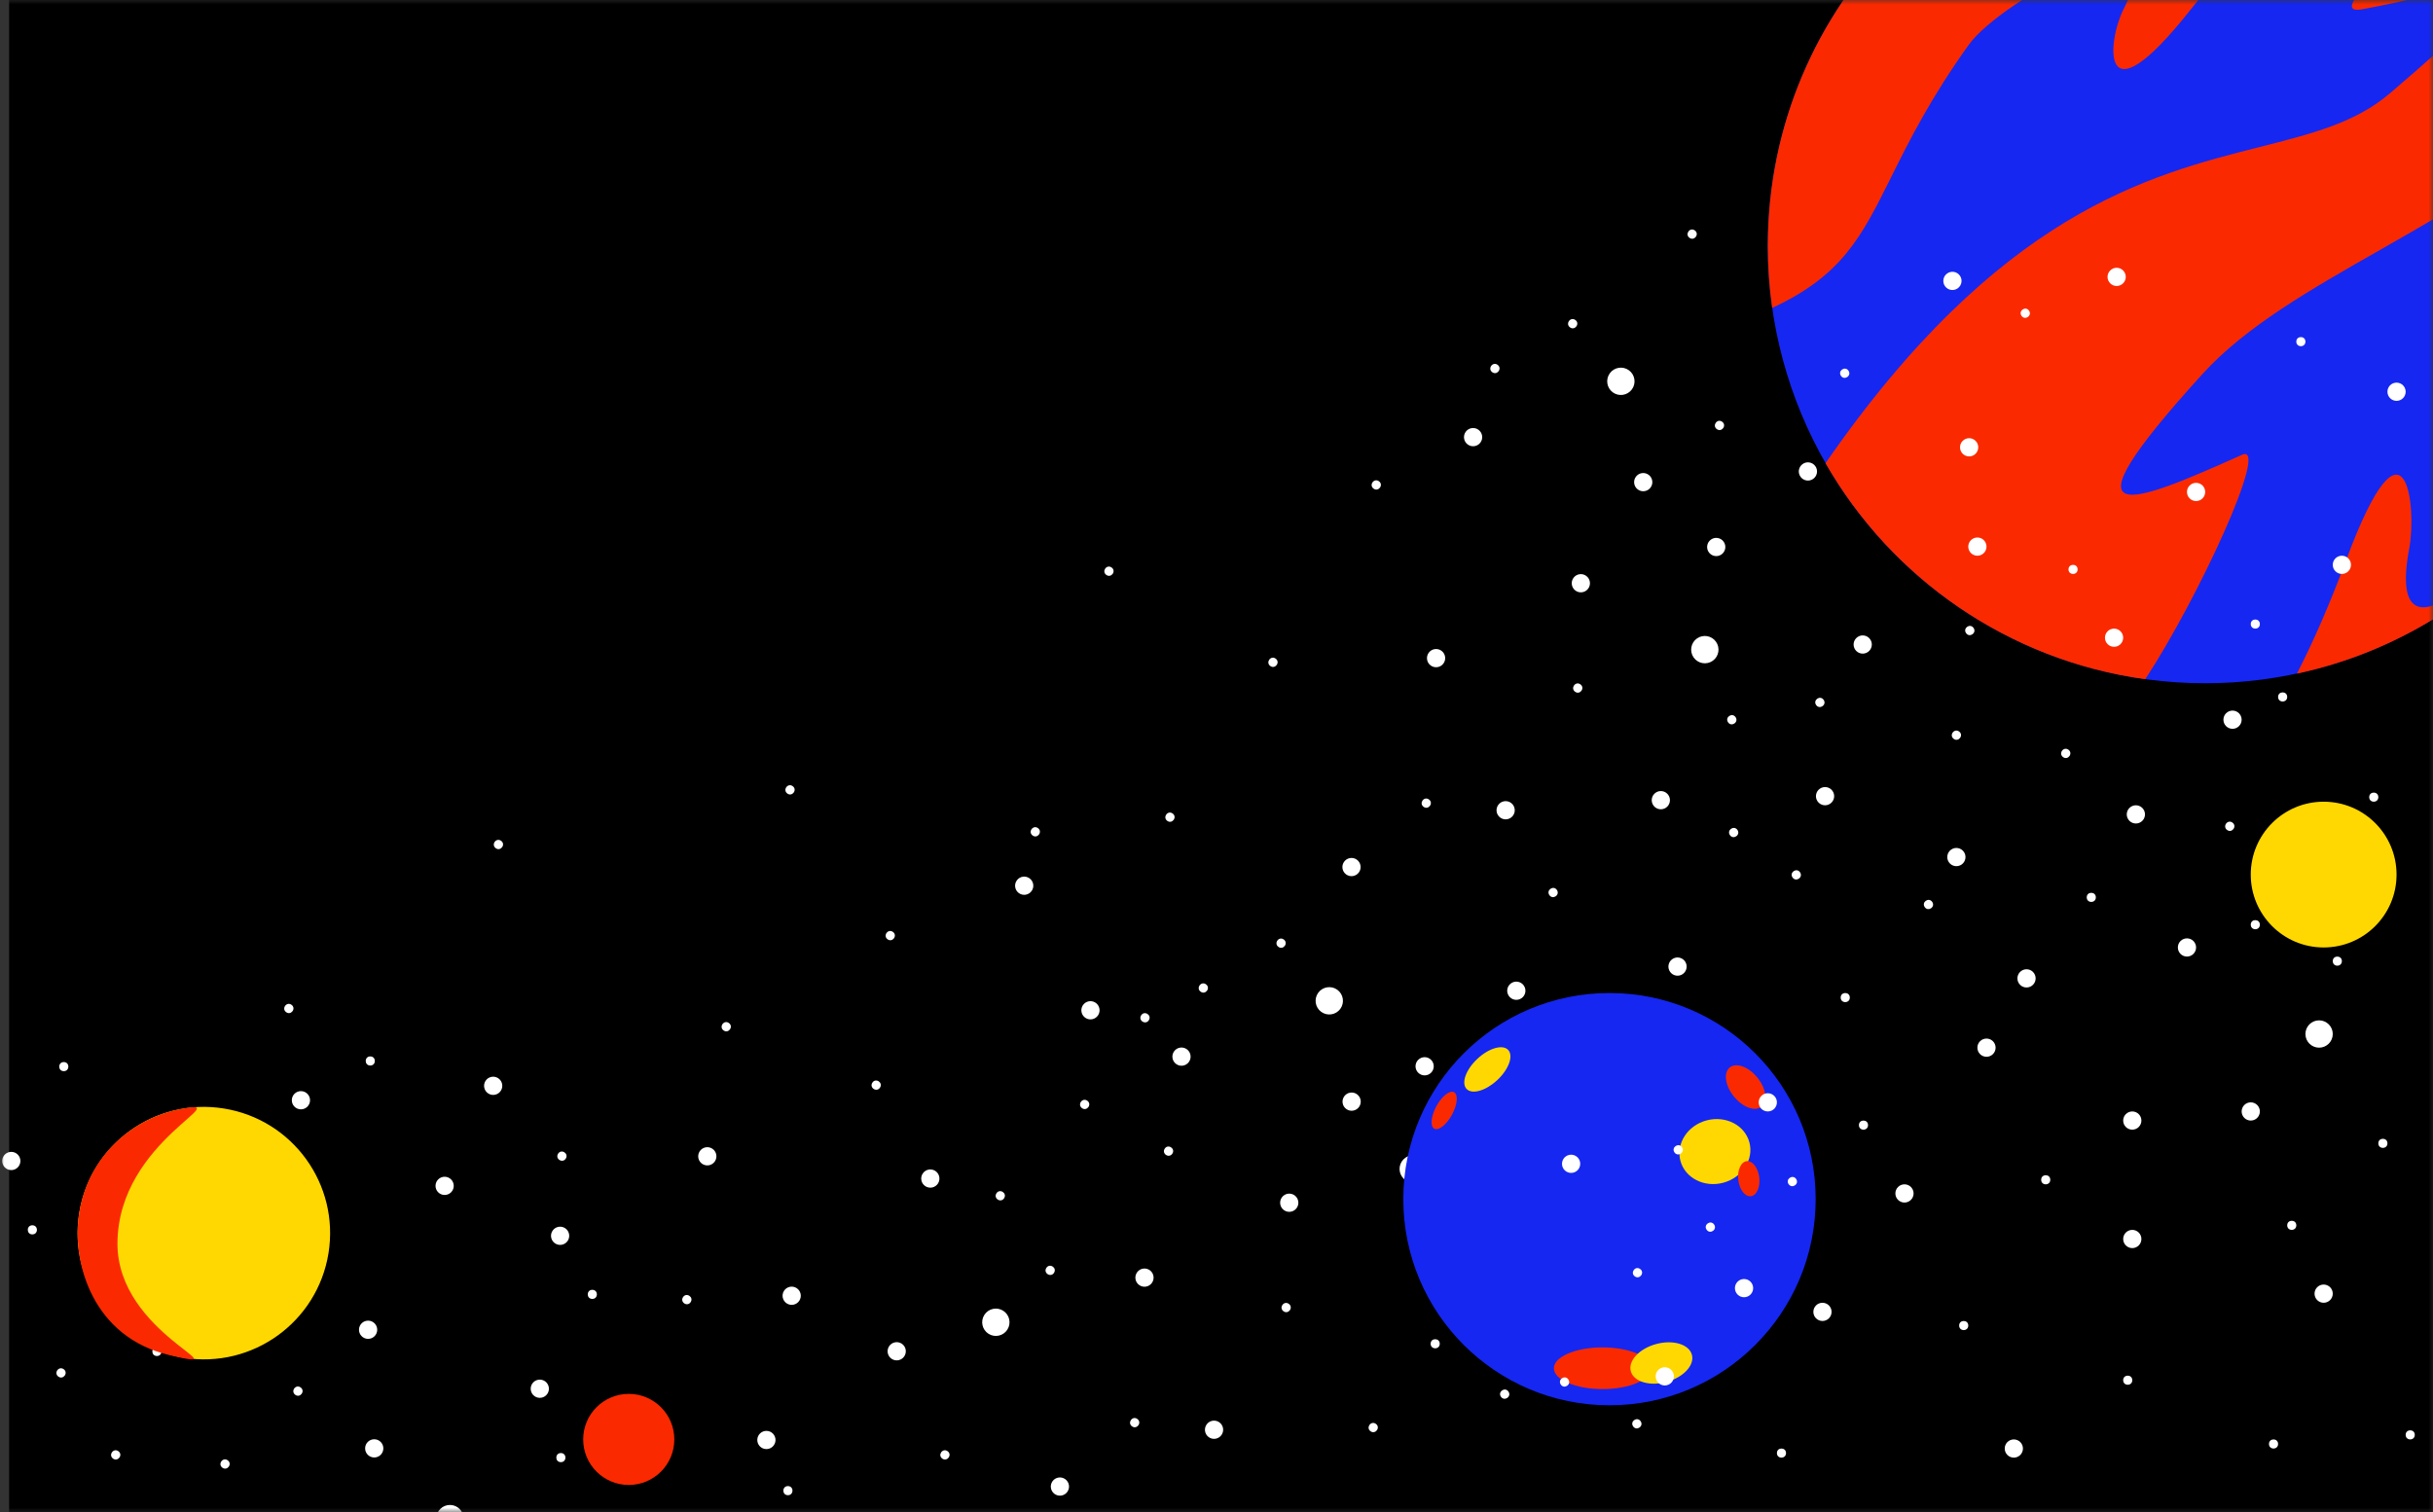 <svg width="267" height="166" viewBox="0 0 267 166" fill="none" xmlns="http://www.w3.org/2000/svg">
<rect x="0" y="0" width="267" height="166" fill="#333333" stroke="none"/>
<mask id="mask0" mask-type="alpha" maskUnits="userSpaceOnUse" x="0" y="0" width="267" height="166">
<rect width="267" height="166" fill="#C4C4C4"/>
</mask>
<g mask="url(#mask0)">
<rect x="2" y="1" width="264" height="164" fill="black" stroke="black" stroke-width="2"/>
<circle cx="242" cy="27" r="48" fill="#1627F1"/>
<path fill-rule="evenodd" clip-rule="evenodd" d="M235.422 74.553C241.095 65.933 249.202 48.509 246.044 49.921C233.908 55.351 225.55 58.82 241.73 41.023C246.455 35.825 253.645 31.73 261.028 27.525C270.716 22.007 280.736 16.301 285.948 7.668C282.81 0.544 277.991 -5.672 271.992 -10.478C271.665 -9.879 270.936 -9.283 269.695 -8.707C263.841 -5.993 254.941 1.805 259.22 1.019C261.644 0.574 263.907 0.064 265.881 -0.381C274.948 -2.426 277.909 -3.093 262.224 10.281C258.477 13.476 253.684 14.691 248.003 16.13C235.732 19.24 219.315 23.4 200.332 50.844C207.573 63.471 220.388 72.493 235.422 74.553ZM252.066 73.943C273.743 69.317 290 50.057 290 27C290 23.738 289.675 20.552 289.055 17.473C286.072 21.855 285.218 26.618 284.072 33.012C283.14 38.211 282.014 44.489 279.394 52.516C277.248 59.092 261.455 75.792 264.392 60.212C265.239 55.718 264.038 43.797 257.461 61.496C255.71 66.209 253.893 70.389 252.066 73.943ZM207.538 19.444C204.3 25.957 202.174 30.233 194.478 33.802C194.163 31.58 194 29.309 194 27C194 0.49 215.49 -21 242 -21C249.156 -21 255.945 -19.434 262.046 -16.627C256.621 -15.95 248.677 -9.442 240.428 1.019C230.262 13.912 231.302 4.412 233.035 1.019C239.043 -10.743 219.561 0.032 216.091 4.864C211.854 10.764 209.493 15.512 207.538 19.444Z" fill="#FB2900"/>
<circle cx="254.5" cy="113.5" r="1.5" fill="white"/>
<circle cx="187.09" cy="71.308" r="1.5" transform="rotate(144.912 187.09 71.308)" fill="white"/>
<circle cx="155.09" cy="128.308" r="1.5" transform="rotate(144.912 155.09 128.308)" fill="white"/>
<circle cx="177.876" cy="41.856" r="1.5" transform="rotate(-53.929 177.876 41.856)" fill="white"/>
<circle cx="145.876" cy="109.856" r="1.5" transform="rotate(-53.929 145.876 109.856)" fill="white"/>
<circle cx="109.286" cy="145.14" r="1.5" transform="rotate(32.263 109.286 145.14)" fill="white"/>
<circle cx="49.377" cy="166.694" r="1.5" transform="rotate(91.436 49.377 166.694)" fill="white"/>
<circle cx="247.5" cy="101.5" r="0.5" fill="white"/>
<circle cx="199.716" cy="77.103" r="0.5" transform="rotate(144.912 199.716 77.103)" fill="white"/>
<circle cx="167.716" cy="134.103" r="0.5" transform="rotate(144.912 167.716 134.103)" fill="white"/>
<circle cx="164.054" cy="40.45" r="0.5" transform="rotate(-53.929 164.054 40.45)" fill="white"/>
<circle cx="132.054" cy="108.45" r="0.5" transform="rotate(-53.929 132.054 108.45)" fill="white"/>
<circle cx="109.772" cy="131.255" r="0.5" transform="rotate(32.263 109.772 131.255)" fill="white"/>
<circle cx="61.551" cy="159.996" r="0.5" transform="rotate(91.436 61.551 159.996)" fill="white"/>
<circle cx="3.551" cy="134.996" r="0.5" transform="rotate(91.436 3.551 134.996)" fill="white"/>
<circle cx="256.5" cy="105.5" r="0.5" fill="white"/>
<circle cx="190.052" cy="79.003" r="0.5" transform="rotate(144.912 190.052 79.003)" fill="white"/>
<circle cx="158.052" cy="136.003" r="0.5" transform="rotate(144.912 158.052 136.003)" fill="white"/>
<circle cx="172.588" cy="35.53" r="0.5" transform="rotate(-53.929 172.588 35.53)" fill="white"/>
<circle cx="140.588" cy="103.53" r="0.5" transform="rotate(-53.929 140.588 103.53)" fill="white"/>
<circle cx="115.247" cy="139.443" r="0.5" transform="rotate(32.263 115.247 139.443)" fill="white"/>
<circle cx="247.5" cy="68.5" r="0.5" fill="white"/>
<circle cx="224.5" cy="129.5" r="0.5" fill="white"/>
<circle cx="215.5" cy="145.5" r="0.5" fill="white"/>
<circle cx="202.5" cy="109.5" r="0.5" fill="white"/>
<circle cx="170.5" cy="118.5" r="0.5" fill="white"/>
<circle cx="185.5" cy="117.5" r="0.5" fill="white"/>
<circle cx="195.5" cy="159.5" r="0.5" fill="white"/>
<circle cx="157.5" cy="147.5" r="0.5" fill="white"/>
<circle cx="249.5" cy="158.5" r="0.5" fill="white"/>
<circle cx="233.5" cy="151.5" r="0.5" fill="white"/>
<circle cx="251.5" cy="134.5" r="0.5" fill="white"/>
<circle cx="261.5" cy="125.5" r="0.5" fill="white"/>
<circle cx="264.5" cy="157.5" r="0.5" fill="white"/>
<circle cx="202.441" cy="40.97" r="0.5" transform="rotate(144.912 202.441 40.97)" fill="white"/>
<circle cx="170.441" cy="97.97" r="0.5" transform="rotate(144.912 170.441 97.97)" fill="white"/>
<circle cx="173.144" cy="75.526" r="0.5" transform="rotate(-53.929 173.144 75.526)" fill="white"/>
<circle cx="141.144" cy="143.526" r="0.5" transform="rotate(-53.929 141.144 143.526)" fill="white"/>
<circle cx="75.376" cy="142.655" r="0.5" transform="rotate(32.263 75.376 142.655)" fill="white"/>
<circle cx="176.627" cy="131.627" r="22.627" fill="#1627F1"/>
<ellipse cx="175.864" cy="150.187" rx="5.339" ry="2.288" fill="#FB2900"/>
<ellipse cx="158.486" cy="121.89" rx="2.276" ry="0.976" transform="rotate(-61.501 158.486 121.89)" fill="#FB2900"/>
<ellipse cx="182.319" cy="149.612" rx="3.472" ry="2.158" transform="rotate(-15.04 182.319 149.612)" fill="#FFD801"/>
<ellipse cx="188.195" cy="126.404" rx="3.918" ry="3.542" transform="rotate(-15.04 188.195 126.404)" fill="#FFD801"/>
<ellipse cx="163.224" cy="117.388" rx="3.129" ry="1.598" transform="rotate(-43.054 163.224 117.388)" fill="#FFD801"/>
<path fill-rule="evenodd" clip-rule="evenodd" d="M191.928 121.592C193.11 122.005 193.907 121.324 193.71 120.07C193.512 118.817 192.394 117.466 191.212 117.053C190.03 116.64 189.233 117.321 189.43 118.575C189.628 119.828 190.746 121.179 191.928 121.592Z" fill="#FB2900"/>
<path fill-rule="evenodd" clip-rule="evenodd" d="M191.273 130.857C191.817 131.544 192.544 131.441 192.897 130.626C193.25 129.811 193.096 128.593 192.552 127.906C192.009 127.219 191.282 127.322 190.929 128.137C190.575 128.952 190.73 130.17 191.273 130.857Z" fill="#FB2900"/>
<circle cx="34.136" cy="136.302" r="0.5" transform="rotate(91.436 34.136 136.302)" fill="white"/>
<circle cx="227.5" cy="62.5" r="0.5" fill="white"/>
<circle cx="204.5" cy="123.5" r="0.5" fill="white"/>
<circle cx="222.255" cy="34.383" r="0.5" transform="rotate(144.912 222.255 34.383)" fill="white"/>
<circle cx="190.255" cy="91.383" r="0.5" transform="rotate(144.912 190.255 91.383)" fill="white"/>
<circle cx="156.519" cy="88.159" r="0.5" transform="rotate(-53.929 156.519 88.159)" fill="white"/>
<circle cx="124.519" cy="156.159" r="0.5" transform="rotate(-53.929 124.519 156.159)" fill="white"/>
<circle cx="61.667" cy="126.906" r="0.5" transform="rotate(32.263 61.667 126.906)" fill="white"/>
<circle cx="40.635" cy="116.459" r="0.5" transform="rotate(91.436 40.635 116.459)" fill="white"/>
<circle cx="250.5" cy="76.5" r="0.5" fill="white"/>
<circle cx="211.632" cy="99.284" r="0.5" transform="rotate(144.912 211.632 99.284)" fill="white"/>
<circle cx="179.632" cy="156.285" r="0.5" transform="rotate(144.912 179.632 156.285)" fill="white"/>
<circle cx="113.614" cy="91.304" r="0.5" transform="rotate(-53.929 113.614 91.304)" fill="white"/>
<circle cx="125.653" cy="111.717" r="0.5" transform="rotate(32.263 125.653 111.717)" fill="white"/>
<circle cx="86.467" cy="163.623" r="0.5" transform="rotate(91.436 86.467 163.623)" fill="white"/>
<circle cx="28.467" cy="138.623" r="0.5" transform="rotate(91.436 28.467 138.623)" fill="white"/>
<circle cx="252.5" cy="37.5" r="0.5" fill="white"/>
<circle cx="229.5" cy="98.5" r="0.5" fill="white"/>
<circle cx="216.169" cy="69.211" r="0.5" transform="rotate(144.912 216.169 69.211)" fill="white"/>
<circle cx="184.17" cy="126.211" r="0.5" transform="rotate(144.912 184.17 126.211)" fill="white"/>
<circle cx="187.697" cy="134.697" r="0.5" transform="rotate(144.912 187.697 134.697)" fill="white"/>
<circle cx="196.697" cy="129.697" r="0.5" transform="rotate(144.912 196.697 129.697)" fill="white"/>
<circle cx="171.697" cy="151.697" r="0.5" transform="rotate(144.912 171.697 151.697)" fill="white"/>
<circle cx="151.032" cy="53.231" r="0.5" transform="rotate(-53.929 151.032 53.231)" fill="white"/>
<circle cx="119.032" cy="121.231" r="0.5" transform="rotate(-53.929 119.032 121.231)" fill="white"/>
<circle cx="96.153" cy="119.111" r="0.5" transform="rotate(32.263 96.153 119.111)" fill="white"/>
<circle cx="65.001" cy="142.079" r="0.5" transform="rotate(91.436 65.001 142.079)" fill="white"/>
<circle cx="7.001" cy="117.079" r="0.5" transform="rotate(91.436 7.001 117.079)" fill="white"/>
<circle cx="260.5" cy="87.5" r="0.5" fill="white"/>
<circle cx="197.126" cy="96.032" r="0.5" transform="rotate(144.912 197.126 96.032)" fill="white"/>
<circle cx="165.126" cy="153.032" r="0.5" transform="rotate(144.912 165.126 153.032)" fill="white"/>
<circle cx="185.698" cy="25.699" r="0.5" transform="rotate(-53.929 185.698 25.699)" fill="white"/>
<circle cx="188.698" cy="46.699" r="0.5" transform="rotate(-53.929 188.698 46.699)" fill="white"/>
<circle cx="226.698" cy="82.699" r="0.5" transform="rotate(-53.929 226.698 82.699)" fill="white"/>
<circle cx="244.698" cy="90.699" r="0.5" transform="rotate(-53.929 244.698 90.699)" fill="white"/>
<circle cx="214.698" cy="80.699" r="0.5" transform="rotate(-53.929 214.698 80.699)" fill="white"/>
<circle cx="128.393" cy="89.699" r="0.5" transform="rotate(-53.929 128.393 89.699)" fill="white"/>
<circle cx="121.698" cy="62.699" r="0.5" transform="rotate(-53.929 121.698 62.699)" fill="white"/>
<circle cx="139.698" cy="72.699" r="0.5" transform="rotate(-53.929 139.698 72.699)" fill="white"/>
<circle cx="97.698" cy="102.699" r="0.5" transform="rotate(-53.929 97.698 102.699)" fill="white"/>
<circle cx="54.698" cy="92.699" r="0.5" transform="rotate(-53.929 54.698 92.699)" fill="white"/>
<circle cx="31.698" cy="110.699" r="0.5" transform="rotate(-53.929 31.698 110.699)" fill="white"/>
<circle cx="6.698" cy="150.699" r="0.5" transform="rotate(-53.929 6.698 150.699)" fill="white"/>
<circle cx="24.698" cy="160.699" r="0.5" transform="rotate(-53.929 24.698 160.699)" fill="white"/>
<circle cx="18.698" cy="139.699" r="0.5" transform="rotate(-53.929 18.698 139.699)" fill="white"/>
<circle cx="32.698" cy="152.699" r="0.5" transform="rotate(-53.929 32.698 152.699)" fill="white"/>
<circle cx="12.698" cy="159.699" r="0.5" transform="rotate(-53.929 12.698 159.699)" fill="white"/>
<circle cx="11.698" cy="127.699" r="0.5" transform="rotate(-53.929 11.698 127.699)" fill="white"/>
<circle cx="79.698" cy="112.699" r="0.5" transform="rotate(-53.929 79.698 112.699)" fill="white"/>
<circle cx="86.698" cy="86.699" r="0.5" transform="rotate(-53.929 86.698 86.699)" fill="white"/>
<circle cx="103.698" cy="159.699" r="0.5" transform="rotate(-53.929 103.698 159.699)" fill="white"/>
<circle cx="150.698" cy="156.699" r="0.5" transform="rotate(-53.929 150.698 156.699)" fill="white"/>
<circle cx="179.698" cy="139.699" r="0.5" transform="rotate(-53.929 179.698 139.699)" fill="white"/>
<circle cx="128.237" cy="126.357" r="0.5" transform="rotate(32.263 128.237 126.357)" fill="white"/>
<circle cx="17.22" cy="148.344" r="0.5" transform="rotate(91.436 17.22 148.344)" fill="white"/>
<circle cx="257" cy="62" r="1" fill="white"/>
<circle cx="234" cy="123" r="1" fill="white"/>
<circle cx="198.403" cy="51.75" r="1" transform="rotate(144.912 198.403 51.75)" fill="white"/>
<circle cx="166.403" cy="108.75" r="1" transform="rotate(144.912 166.403 108.75)" fill="white"/>
<circle cx="173.484" cy="64.02" r="1" transform="rotate(-53.929 173.484 64.02)" fill="white"/>
<circle cx="141.484" cy="132.02" r="1" transform="rotate(-53.929 141.484 132.02)" fill="white"/>
<circle cx="86.88" cy="142.23" r="1" transform="rotate(32.263 86.88 142.23)" fill="white"/>
<circle cx="40.396" cy="145.963" r="1" transform="rotate(91.436 40.396 145.963)" fill="white"/>
<circle cx="263" cy="43" r="1" fill="white"/>
<circle cx="240" cy="104" r="1" fill="white"/>
<circle cx="204.416" cy="70.747" r="1" transform="rotate(144.912 204.416 70.747)" fill="white"/>
<circle cx="172.416" cy="127.747" r="1" transform="rotate(144.912 172.416 127.747)" fill="white"/>
<circle cx="191.393" cy="141.393" r="1" transform="rotate(144.912 191.393 141.393)" fill="white"/>
<circle cx="161.659" cy="47.983" r="1" transform="rotate(-53.929 161.659 47.983)" fill="white"/>
<circle cx="129.659" cy="115.983" r="1" transform="rotate(-53.929 129.659 115.983)" fill="white"/>
<circle cx="102.095" cy="129.366" r="1" transform="rotate(32.263 102.095 129.366)" fill="white"/>
<circle cx="59.239" cy="152.437" r="1" transform="rotate(91.436 59.239 152.437)" fill="white"/>
<circle cx="1.239" cy="127.437" r="1" transform="rotate(91.436 1.239 127.437)" fill="white"/>
<circle cx="247" cy="122" r="1" fill="white"/>
<circle cx="188.341" cy="60.042" r="1" transform="rotate(144.912 188.341 60.042)" fill="white"/>
<circle cx="156.341" cy="117.042" r="1" transform="rotate(144.912 156.341 117.042)" fill="white"/>
<circle cx="180.33" cy="52.923" r="1" transform="rotate(-53.929 180.33 52.923)" fill="white"/>
<circle cx="148.33" cy="120.923" r="1" transform="rotate(-53.929 148.33 120.923)" fill="white"/>
<circle cx="98.406" cy="148.324" r="1" transform="rotate(32.263 98.406 148.324)" fill="white"/>
<circle cx="41.069" cy="158.983" r="1" transform="rotate(91.436 41.069 158.983)" fill="white"/>
<circle cx="268" cy="18" r="1" fill="white"/>
<circle cx="245" cy="79" r="1" fill="white"/>
<circle cx="214.695" cy="94.077" r="1" transform="rotate(144.912 214.695 94.077)" fill="white"/>
<circle cx="222.393" cy="107.393" r="1" transform="rotate(144.912 222.393 107.393)" fill="white"/>
<circle cx="234.393" cy="89.393" r="1" transform="rotate(144.912 234.393 89.393)" fill="white"/>
<circle cx="182.695" cy="151.077" r="1" transform="rotate(144.912 182.695 151.077)" fill="white"/>
<circle cx="112.397" cy="97.222" r="1" transform="rotate(-53.929 112.397 97.222)" fill="white"/>
<circle cx="119.669" cy="110.895" r="1" transform="rotate(32.263 119.669 110.895)" fill="white"/>
<circle cx="84.106" cy="158.062" r="1" transform="rotate(91.436 84.106 158.062)" fill="white"/>
<circle cx="26.106" cy="133.062" r="1" transform="rotate(91.436 26.106 133.062)" fill="white"/>
<circle cx="217" cy="60" r="1" fill="white"/>
<circle cx="194" cy="121" r="1" fill="white"/>
<circle cx="200" cy="144" r="1" fill="white"/>
<circle cx="221" cy="159" r="1" fill="white"/>
<circle cx="234" cy="136" r="1" fill="white"/>
<circle cx="255" cy="142" r="1" fill="white"/>
<circle cx="232.284" cy="30.393" r="1" transform="rotate(144.912 232.284 30.393)" fill="white"/>
<circle cx="200.284" cy="87.393" r="1" transform="rotate(144.912 200.284 87.393)" fill="white"/>
<circle cx="148.316" cy="95.174" r="1" transform="rotate(-53.929 148.316 95.174)" fill="white"/>
<circle cx="116.316" cy="163.174" r="1" transform="rotate(-53.929 116.316 163.174)" fill="white"/>
<circle cx="54.122" cy="119.186" r="1" transform="rotate(32.263 54.122 119.186)" fill="white"/>
<circle cx="241" cy="54" r="1" fill="white"/>
<circle cx="218" cy="115" r="1" fill="white"/>
<circle cx="216.095" cy="49.099" r="1" transform="rotate(144.912 216.095 49.099)" fill="white"/>
<circle cx="184.095" cy="106.099" r="1" transform="rotate(144.912 184.095 106.099)" fill="white"/>
<circle cx="157.597" cy="72.241" r="1" transform="rotate(-53.929 157.597 72.241)" fill="white"/>
<circle cx="125.597" cy="140.241" r="1" transform="rotate(-53.929 125.597 140.241)" fill="white"/>
<circle cx="77.621" cy="126.923" r="1" transform="rotate(32.263 77.621 126.923)" fill="white"/>
<circle cx="48.795" cy="130.168" r="1" transform="rotate(91.436 48.795 130.168)" fill="white"/>
<circle cx="232" cy="70" r="1" fill="white"/>
<circle cx="209" cy="131" r="1" fill="white"/>
<circle cx="214.262" cy="30.833" r="1" transform="rotate(144.912 214.262 30.833)" fill="white"/>
<circle cx="182.262" cy="87.833" r="1" transform="rotate(144.912 182.262 87.833)" fill="white"/>
<circle cx="165.231" cy="88.938" r="1" transform="rotate(-53.929 165.231 88.938)" fill="white"/>
<circle cx="133.231" cy="156.938" r="1" transform="rotate(-53.929 133.231 156.938)" fill="white"/>
<circle cx="61.468" cy="135.649" r="1" transform="rotate(32.263 61.468 135.649)" fill="white"/>
<circle cx="33.025" cy="120.769" r="1" transform="rotate(91.436 33.025 120.769)" fill="white"/>
<circle cx="69" cy="158" r="5" fill="#FB2900"/>
<circle cx="255" cy="96" r="8" fill="#FFD801"/>
<path d="M20.164 149.036C12.609 147.818 7.472 140.707 8.69 133.152C9.908 125.597 17.02 120.46 24.574 121.677C32.129 122.895 37.267 130.007 36.049 137.562C34.831 145.117 27.719 150.254 20.164 149.036Z" fill="#FFD801"/>
<path d="M18.596 148.745C10.166 146.77 7.949 138.649 8.638 133.543C9.602 126.406 15.123 122.676 19.613 121.777C26.627 120.372 12.947 125.044 12.89 136.471C12.84 146.466 27.026 150.719 18.596 148.745Z" fill="#FB2900"/>
</g>
</svg>

